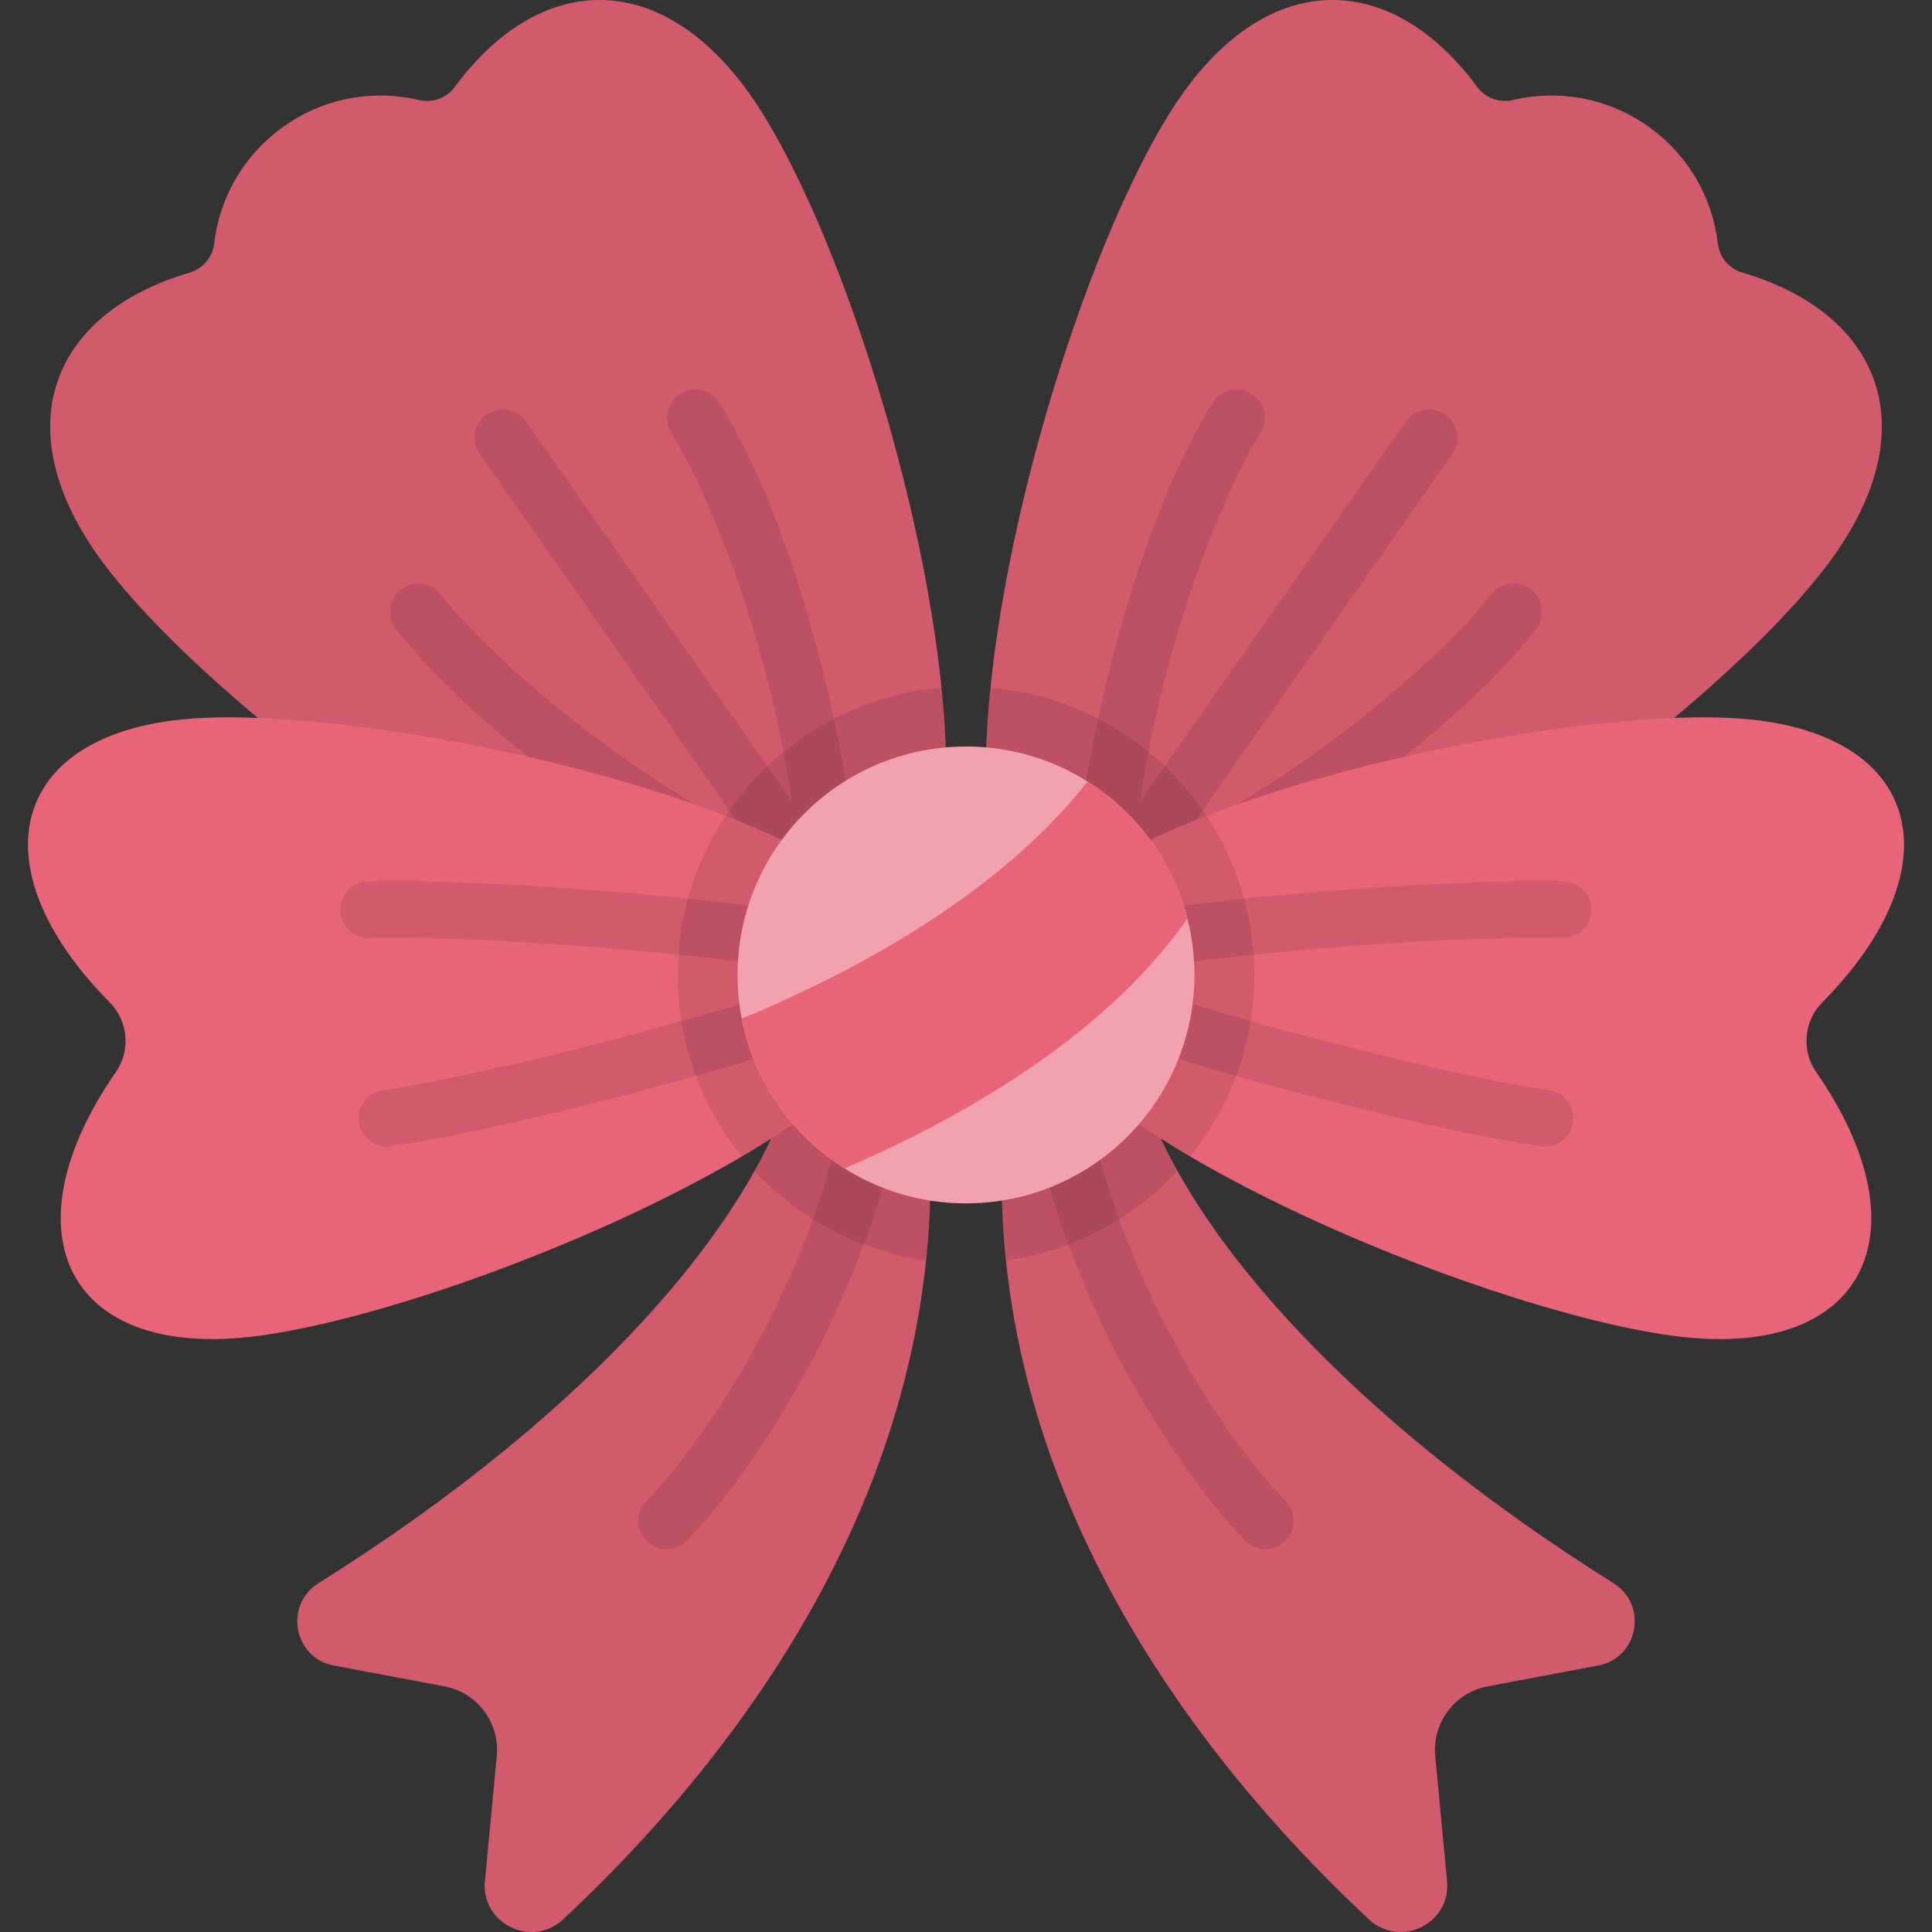 <?xml version="1.0" encoding="iso-8859-1"?>
<!-- Generator: Adobe Illustrator 19.0.0, SVG Export Plug-In . SVG Version: 6.00 Build 0)  -->
<svg version="1.1" id="Capa_1" xmlns="http://www.w3.org/2000/svg" xmlns:xlink="http://www.w3.org/1999/xlink" x="0px" y="0px"
	 viewBox="0 0 511.999 511.999" style="enable-background:new 0 0 511.999 511.999;" xml:space="preserve">
<rect x="0" y="0" width="511.999" height="511.999" fill="#333333" stroke="none"/>
<path style="fill:#E86478;" d="M213.312,273.027c-6.254,46.712-58.347,102.377-128.878,146.513
	c-9.22,5.769-6.655,19.814,4.032,21.832l29.335,5.539c8.681,1.639,14.684,9.62,13.852,18.415l-3.137,33.154
	c-1.072,11.334,12.432,17.913,20.749,10.139c53.507-50.019,107.008-127.275,95.82-222.213L213.312,273.027z"/>
<path style="opacity:0.1;enable-background:new    ;" d="M213.312,273.027c-6.254,46.712-58.347,102.377-128.878,146.513
	c-9.22,5.769-6.655,19.814,4.032,21.832l29.335,5.539c8.681,1.639,14.684,9.62,13.852,18.415l-3.137,33.154
	c-1.072,11.334,12.432,17.913,20.749,10.139c53.507-50.019,107.008-127.275,95.82-222.213L213.312,273.027z"/>
<path style="opacity:0.1;enable-background:new    ;" d="M245.085,286.407l-31.773-13.379c-1.599,11.948-6.204,24.482-13.343,37.258
	c11.69,12.61,27.579,21.26,45.449,23.737C247.017,318.712,247.02,302.824,245.085,286.407z"/>
<path style="opacity:0.1;enable-background:new    ;" d="M176.642,410.539c-1.9,0-3.802-0.718-5.263-2.156
	c-2.951-2.906-2.987-7.655-0.081-10.606c13.361-13.567,41.47-52.55,52.218-102.978c0.863-4.051,4.848-6.637,8.898-5.772
	c4.051,0.863,6.635,4.848,5.771,8.898c-11.469,53.814-41.776,95.729-56.2,110.376C180.518,409.792,178.58,410.539,176.642,410.539z"
	/>
<path style="fill:#E86478;" d="M75.401,33.37C64.576,40.95,58.164,52.455,56.76,64.546c-0.423,3.644-2.996,6.669-6.516,7.705
	c-36.146,10.632-48.587,40.298-24.591,74.568c33.023,47.162,165.691,141.699,207.772,112.233s-1.38-186.466-34.403-233.628
	c-23.996-34.27-56.127-32.725-78.481-2.396c-2.177,2.953-5.899,4.336-9.469,3.488C99.231,23.699,86.226,25.79,75.401,33.37z"/>
<path style="opacity:0.1;enable-background:new    ;" d="M75.401,33.37C64.576,40.95,58.164,52.455,56.76,64.546
	c-0.423,3.644-2.996,6.669-6.516,7.705c-36.146,10.632-48.587,40.298-24.591,74.568c33.023,47.162,165.691,141.699,207.772,112.233
	s-1.38-186.466-34.403-233.628c-23.996-34.27-56.127-32.725-78.481-2.396c-2.177,2.953-5.899,4.336-9.469,3.488
	C99.231,23.699,86.226,25.79,75.401,33.37z"/>
<path style="opacity:0.1;enable-background:new    ;" d="M249.502,182.265c-39.005,3.288-69.664,35.862-69.89,75.664
	c22.372,7.827,41.792,9.54,53.813,1.122C249.563,247.752,253.111,217.689,249.502,182.265z"/>
<g style="opacity:0.1;">
	<path d="M200.19,238.265c-1.148,0-2.313-0.265-3.405-0.822c-14.692-7.504-32.035-18.382-47.58-29.846
		c-13.273-9.788-31.723-24.817-44.233-40.831c-2.55-3.264-1.972-7.977,1.293-10.527c3.264-2.55,7.976-1.973,10.527,1.293
		c11.608,14.858,44.309,44.844,86.815,66.552c3.689,1.884,5.152,6.402,3.269,10.091C205.549,236.771,202.918,238.265,200.19,238.265
		z"/>
	<path d="M218.198,225.651c-3.731,0-6.964-2.782-7.434-6.58c-5.86-47.365-22.854-88.351-32.847-104.343
		c-2.195-3.513-1.127-8.14,2.386-10.335s8.139-1.126,10.335,2.386c19.529,31.255,31.639,83.177,35.013,110.45
		c0.509,4.11-2.412,7.855-6.522,8.364C218.816,225.633,218.506,225.651,218.198,225.651z"/>
	<path d="M211.067,234.612c-2.364,0-4.691-1.115-6.15-3.199L127.13,120.322c-2.376-3.393-1.552-8.069,1.842-10.445
		c3.393-2.377,8.069-1.552,10.445,1.842l77.787,111.091c2.376,3.393,1.552,8.069-1.842,10.445
		C214.053,234.172,212.553,234.612,211.067,234.612z"/>
</g>
<path style="fill:#E86478;" d="M243.099,256.223c3.482,39.805-128.398,93.856-179.235,98.304
	c-47.098,4.121-61.787-29.123-33.165-70.417c3.967-5.723,3.284-13.521-1.616-18.468c-35.358-35.697-26.665-70.986,20.433-75.106
	C100.354,186.088,239.617,216.418,243.099,256.223z"/>
<path style="opacity:0.1;enable-background:new    ;" d="M243.099,256.223c-1.328-15.182-22.419-28.983-50.813-40.004
	c-8.01,12.083-12.686,26.568-12.686,42.151c0,18.224,6.39,34.948,17.039,48.079C224.456,290.13,244.484,272.051,243.099,256.223z"/>
<g style="opacity:0.1;">
	<path d="M209.054,256.93c-0.679,0-1.368-0.093-2.053-0.287c-8.537-2.424-74.398-8.936-109.087-8.048
		c-0.065,0.002-0.132,0.003-0.197,0.003c-4.053,0-7.389-3.232-7.493-7.307c-0.107-4.141,3.163-7.584,7.304-7.69
		c35.577-0.925,102.759,5.541,113.571,8.612c3.984,1.132,6.298,5.279,5.166,9.264C215.327,254.776,212.322,256.93,209.054,256.93z"
		/>
	<path d="M102.546,303.863c-3.65,0-6.85-2.67-7.407-6.39c-0.614-4.097,2.209-7.915,6.306-8.528
		c34.316-5.143,98.049-22.998,106.032-26.867c3.725-1.809,8.213-0.249,10.02,3.478s0.249,8.213-3.479,10.02
		c-10.111,4.9-75.149,22.929-110.351,28.203C103.291,303.836,102.916,303.863,102.546,303.863z"/>
</g>
<path style="fill:#E86478;" d="M298.688,273.027c6.254,46.712,58.347,102.377,128.878,146.513
	c9.219,5.769,6.654,19.814-4.032,21.832l-29.335,5.539c-8.681,1.639-14.684,9.62-13.852,18.415l3.137,33.154
	c1.072,11.334-12.432,17.913-20.749,10.139c-53.507-50.019-107.008-127.275-95.82-222.213L298.688,273.027z"/>
<path style="opacity:0.1;enable-background:new    ;" d="M298.688,273.027c6.254,46.712,58.347,102.377,128.878,146.513
	c9.219,5.769,6.654,19.814-4.032,21.832l-29.335,5.539c-8.681,1.639-14.684,9.62-13.852,18.415l3.137,33.154
	c1.072,11.334-12.432,17.913-20.749,10.139c-53.507-50.019-107.008-127.275-95.82-222.213L298.688,273.027z"/>
<path style="opacity:0.1;enable-background:new    ;" d="M266.915,286.407l31.773-13.379c1.599,11.948,6.204,24.482,13.343,37.258
	c-11.69,12.61-27.579,21.26-45.449,23.737C264.983,318.712,264.981,302.824,266.915,286.407z"/>
<path style="opacity:0.1;enable-background:new    ;" d="M335.358,410.539c-1.939,0-3.876-0.747-5.344-2.237
	c-14.424-14.647-44.731-56.563-56.2-110.376c-0.863-4.051,1.721-8.035,5.771-8.898c4.047-0.865,8.035,1.719,8.898,5.772
	c10.748,50.428,38.856,89.41,52.218,102.978c2.906,2.951,2.87,7.7-0.081,10.606C339.16,409.821,337.259,410.539,335.358,410.539z"/>
<path style="fill:#E86478;" d="M436.599,33.37c10.825,7.58,17.238,19.085,18.642,31.176c0.423,3.644,2.996,6.669,6.516,7.705
	c36.146,10.632,48.587,40.298,24.591,74.568c-33.023,47.162-165.69,141.699-207.772,112.233
	c-42.081-29.466,1.38-186.466,34.403-233.628c23.996-34.27,56.127-32.725,78.481-2.396c2.177,2.953,5.899,4.336,9.469,3.488
	C412.769,23.699,425.774,25.79,436.599,33.37z"/>
<path style="opacity:0.1;enable-background:new    ;" d="M436.599,33.37c10.825,7.58,17.238,19.085,18.642,31.176
	c0.423,3.644,2.996,6.669,6.516,7.705c36.146,10.632,48.587,40.298,24.591,74.568c-33.023,47.162-165.69,141.699-207.772,112.233
	c-42.081-29.466,1.38-186.466,34.403-233.628c23.996-34.27,56.127-32.725,78.481-2.396c2.177,2.953,5.899,4.336,9.469,3.488
	C412.769,23.699,425.774,25.79,436.599,33.37z"/>
<path style="opacity:0.1;enable-background:new    ;" d="M262.498,182.265c39.005,3.288,69.664,35.862,69.89,75.664
	c-22.372,7.827-41.792,9.54-53.813,1.122C262.437,247.752,258.889,217.689,262.498,182.265z"/>
<g style="opacity:0.1;">
	<path d="M311.811,238.265c-2.728,0-5.359-1.494-6.685-4.091c-1.884-3.688-0.42-8.207,3.269-10.091
		c42.507-21.708,75.207-51.693,86.815-66.552c2.55-3.266,7.264-3.843,10.527-1.293c3.265,2.55,3.843,7.264,1.293,10.527
		c-12.511,16.014-30.96,31.043-44.233,40.831c-15.545,11.464-32.888,22.342-47.58,29.846
		C314.124,238,312.958,238.265,311.811,238.265z"/>
	<path d="M293.802,225.651c-0.308,0-0.618-0.019-0.931-0.058c-4.11-0.509-7.031-4.254-6.522-8.364
		c3.374-27.273,15.483-79.195,35.013-110.45c2.195-3.512,6.821-4.581,10.335-2.386c3.513,2.195,4.581,6.822,2.386,10.335
		c-9.993,15.992-26.986,56.978-32.847,104.343C300.766,222.869,297.532,225.651,293.802,225.651z"/>
	<path d="M300.933,234.612c-1.485,0-2.985-0.44-4.295-1.357c-3.394-2.376-4.218-7.053-1.842-10.445l77.787-111.091
		c2.376-3.393,7.053-4.218,10.445-1.842c3.394,2.376,4.218,7.053,1.842,10.445l-77.787,111.091
		C305.624,233.497,303.297,234.612,300.933,234.612z"/>
</g>
<path style="fill:#E86478;" d="M268.901,256.223c-3.482,39.805,128.398,93.856,179.235,98.304
	c47.098,4.121,61.787-29.123,33.165-70.417c-3.966-5.723-3.284-13.521,1.616-18.468c35.358-35.697,26.665-70.986-20.433-75.106
	C411.646,186.088,272.383,216.418,268.901,256.223z"/>
<path style="opacity:0.1;enable-background:new    ;" d="M268.901,256.223c1.328-15.182,22.419-28.983,50.813-40.004
	c8.01,12.083,12.686,26.568,12.686,42.151c0,18.224-6.39,34.948-17.039,48.079C287.544,290.13,267.516,272.051,268.901,256.223z"/>
<g style="opacity:0.1;">
	<path d="M302.946,256.93c-3.269,0-6.273-2.153-7.211-5.453c-1.132-3.984,1.182-8.132,5.166-9.264
		c10.813-3.069,78.008-9.538,113.571-8.612c4.141,0.106,7.411,3.55,7.304,7.69c-0.107,4.141-3.541,7.459-7.691,7.304
		c-34.677-0.895-100.549,5.624-109.087,8.048C304.315,256.837,303.624,256.93,302.946,256.93z"/>
	<path d="M409.454,303.863c-0.37,0-0.744-0.027-1.121-0.084c-35.201-5.274-100.239-23.303-110.351-28.203
		c-3.728-1.807-5.285-6.293-3.479-10.02c1.806-3.728,6.291-5.286,10.02-3.478c7.983,3.869,71.716,21.725,106.032,26.867
		c4.097,0.613,6.92,4.432,6.306,8.528C416.304,301.193,413.105,303.863,409.454,303.863z"/>
</g>
<circle style="fill:#E86478;" cx="256" cy="258.37" r="60.53"/>
<circle style="opacity:0.4;fill:#FFFFFF;enable-background:new    ;" cx="256" cy="258.37" r="60.53"/>
<path style="fill:#E86478;" d="M288.204,207.126c-25.576,32.646-68.09,53.068-91.615,62.822
	c3.237,16.705,13.34,30.951,27.257,39.697c25.577-11.033,67.448-32.611,90.817-66.241
	C310.791,228.183,301.147,215.277,288.204,207.126z"/>
<g>
</g>
<g>
</g>
<g>
</g>
<g>
</g>
<g>
</g>
<g>
</g>
<g>
</g>
<g>
</g>
<g>
</g>
<g>
</g>
<g>
</g>
<g>
</g>
<g>
</g>
<g>
</g>
<g>
</g>
</svg>
